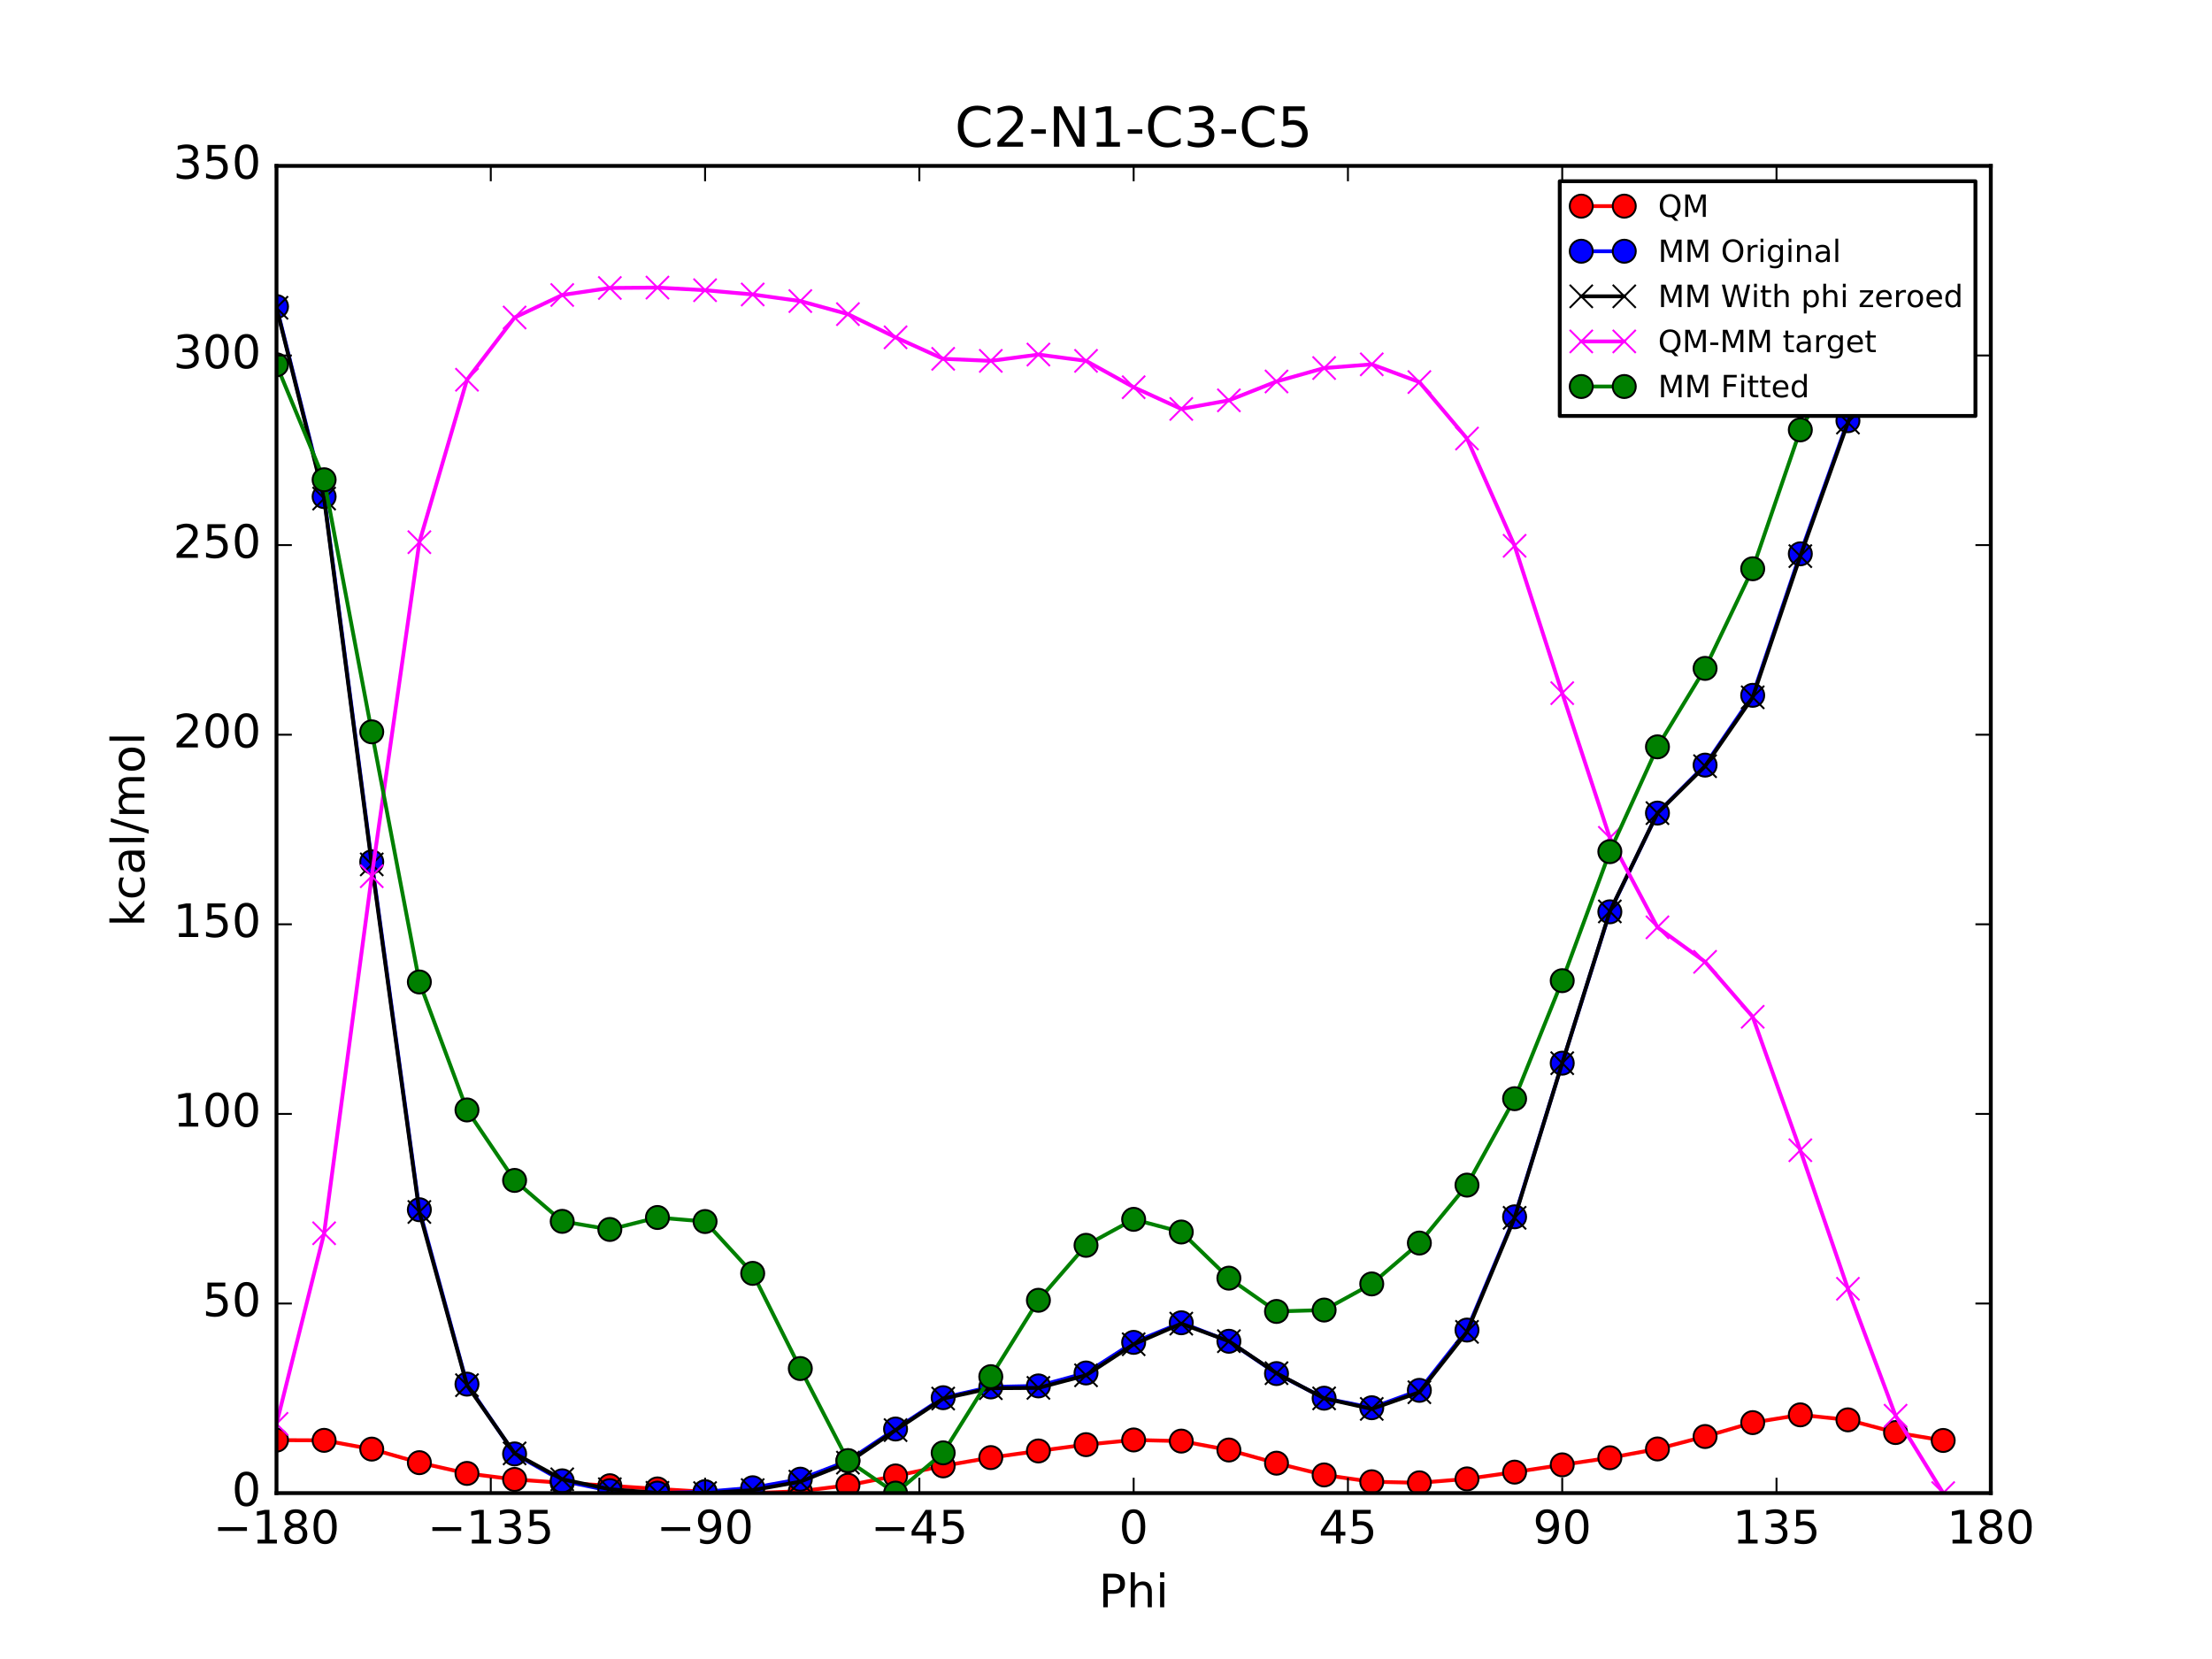 <?xml version="1.0" encoding="utf-8" standalone="no"?>
<!DOCTYPE svg PUBLIC "-//W3C//DTD SVG 1.1//EN"
  "http://www.w3.org/Graphics/SVG/1.1/DTD/svg11.dtd">
<!-- Created with matplotlib (http://matplotlib.org/) -->
<svg height="432pt" version="1.1" viewBox="0 0 576 432" width="576pt" xmlns="http://www.w3.org/2000/svg" xmlns:xlink="http://www.w3.org/1999/xlink">
 <defs>
  <style type="text/css">
*{stroke-linecap:butt;stroke-linejoin:round;stroke-miterlimit:100000;}
  </style>
 </defs>
 <g id="figure_1">
  <g id="patch_1">
   <path d="M 0 432 
L 576 432 
L 576 0 
L 0 0 
z
" style="fill:#ffffff;"/>
  </g>
  <g id="axes_1">
   <g id="patch_2">
    <path d="M 72 388.8 
L 518.4 388.8 
L 518.4 43.2 
L 72 43.2 
z
" style="fill:#ffffff;"/>
   </g>
   <g id="line2d_1">
    <path clip-path="url(#p754407507d)" d="M 72 375.007 
L 84.4 375.064 
L 96.8 377.344 
L 109.2 380.876 
L 121.6 383.676 
L 134 385.238 
L 146.4 386.115 
L 158.8 386.879 
L 171.2 387.712 
L 183.6 388.465 
L 196 388.8 
L 208.4 388.316 
L 220.8 386.763 
L 233.2 384.332 
L 245.6 381.713 
L 258 379.553 
L 270.4 377.826 
L 282.8 376.184 
L 295.2 374.964 
L 307.6 375.257 
L 320 377.58 
L 332.4 381.009 
L 344.8 384.069 
L 357.2 385.847 
L 369.6 386.121 
L 382 385.104 
L 394.4 383.338 
L 406.8 381.446 
L 419.2 379.599 
L 431.6 377.305 
L 444 374.065 
L 456.4 370.448 
L 468.8 368.427 
L 481.2 369.727 
L 493.6 373.032 
L 506 375.094 
" style="fill:none;stroke:#ff0000;stroke-linecap:square;"/>
    <defs>
     <path d="M 0 3 
C 0.796 3 1.559 2.684 2.121 2.121 
C 2.684 1.559 3 0.796 3 0 
C 3 -0.796 2.684 -1.559 2.121 -2.121 
C 1.559 -2.684 0.796 -3 0 -3 
C -0.796 -3 -1.559 -2.684 -2.121 -2.121 
C -2.684 -1.559 -3 -0.796 -3 0 
C -3 0.796 -2.684 1.559 -2.121 2.121 
C -1.559 2.684 -0.796 3 0 3 
z
" id="m6e14878a1c" style="stroke:#000000;stroke-width:0.5;"/>
    </defs>
    <g clip-path="url(#p754407507d)">
     <use style="fill:#ff0000;stroke:#000000;stroke-width:0.5;" x="72" xlink:href="#m6e14878a1c" y="375.007"/>
     <use style="fill:#ff0000;stroke:#000000;stroke-width:0.5;" x="84.4" xlink:href="#m6e14878a1c" y="375.064"/>
     <use style="fill:#ff0000;stroke:#000000;stroke-width:0.5;" x="96.8" xlink:href="#m6e14878a1c" y="377.344"/>
     <use style="fill:#ff0000;stroke:#000000;stroke-width:0.5;" x="109.2" xlink:href="#m6e14878a1c" y="380.876"/>
     <use style="fill:#ff0000;stroke:#000000;stroke-width:0.5;" x="121.6" xlink:href="#m6e14878a1c" y="383.676"/>
     <use style="fill:#ff0000;stroke:#000000;stroke-width:0.5;" x="134" xlink:href="#m6e14878a1c" y="385.238"/>
     <use style="fill:#ff0000;stroke:#000000;stroke-width:0.5;" x="146.4" xlink:href="#m6e14878a1c" y="386.115"/>
     <use style="fill:#ff0000;stroke:#000000;stroke-width:0.5;" x="158.8" xlink:href="#m6e14878a1c" y="386.879"/>
     <use style="fill:#ff0000;stroke:#000000;stroke-width:0.5;" x="171.2" xlink:href="#m6e14878a1c" y="387.712"/>
     <use style="fill:#ff0000;stroke:#000000;stroke-width:0.5;" x="183.6" xlink:href="#m6e14878a1c" y="388.465"/>
     <use style="fill:#ff0000;stroke:#000000;stroke-width:0.5;" x="196" xlink:href="#m6e14878a1c" y="388.8"/>
     <use style="fill:#ff0000;stroke:#000000;stroke-width:0.5;" x="208.4" xlink:href="#m6e14878a1c" y="388.316"/>
     <use style="fill:#ff0000;stroke:#000000;stroke-width:0.5;" x="220.8" xlink:href="#m6e14878a1c" y="386.763"/>
     <use style="fill:#ff0000;stroke:#000000;stroke-width:0.5;" x="233.2" xlink:href="#m6e14878a1c" y="384.332"/>
     <use style="fill:#ff0000;stroke:#000000;stroke-width:0.5;" x="245.6" xlink:href="#m6e14878a1c" y="381.713"/>
     <use style="fill:#ff0000;stroke:#000000;stroke-width:0.5;" x="258" xlink:href="#m6e14878a1c" y="379.553"/>
     <use style="fill:#ff0000;stroke:#000000;stroke-width:0.5;" x="270.4" xlink:href="#m6e14878a1c" y="377.826"/>
     <use style="fill:#ff0000;stroke:#000000;stroke-width:0.5;" x="282.8" xlink:href="#m6e14878a1c" y="376.184"/>
     <use style="fill:#ff0000;stroke:#000000;stroke-width:0.5;" x="295.2" xlink:href="#m6e14878a1c" y="374.964"/>
     <use style="fill:#ff0000;stroke:#000000;stroke-width:0.5;" x="307.6" xlink:href="#m6e14878a1c" y="375.257"/>
     <use style="fill:#ff0000;stroke:#000000;stroke-width:0.5;" x="320" xlink:href="#m6e14878a1c" y="377.58"/>
     <use style="fill:#ff0000;stroke:#000000;stroke-width:0.5;" x="332.4" xlink:href="#m6e14878a1c" y="381.009"/>
     <use style="fill:#ff0000;stroke:#000000;stroke-width:0.5;" x="344.8" xlink:href="#m6e14878a1c" y="384.069"/>
     <use style="fill:#ff0000;stroke:#000000;stroke-width:0.5;" x="357.2" xlink:href="#m6e14878a1c" y="385.847"/>
     <use style="fill:#ff0000;stroke:#000000;stroke-width:0.5;" x="369.6" xlink:href="#m6e14878a1c" y="386.121"/>
     <use style="fill:#ff0000;stroke:#000000;stroke-width:0.5;" x="382" xlink:href="#m6e14878a1c" y="385.104"/>
     <use style="fill:#ff0000;stroke:#000000;stroke-width:0.5;" x="394.4" xlink:href="#m6e14878a1c" y="383.338"/>
     <use style="fill:#ff0000;stroke:#000000;stroke-width:0.5;" x="406.8" xlink:href="#m6e14878a1c" y="381.446"/>
     <use style="fill:#ff0000;stroke:#000000;stroke-width:0.5;" x="419.2" xlink:href="#m6e14878a1c" y="379.599"/>
     <use style="fill:#ff0000;stroke:#000000;stroke-width:0.5;" x="431.6" xlink:href="#m6e14878a1c" y="377.305"/>
     <use style="fill:#ff0000;stroke:#000000;stroke-width:0.5;" x="444" xlink:href="#m6e14878a1c" y="374.065"/>
     <use style="fill:#ff0000;stroke:#000000;stroke-width:0.5;" x="456.4" xlink:href="#m6e14878a1c" y="370.448"/>
     <use style="fill:#ff0000;stroke:#000000;stroke-width:0.5;" x="468.8" xlink:href="#m6e14878a1c" y="368.427"/>
     <use style="fill:#ff0000;stroke:#000000;stroke-width:0.5;" x="481.2" xlink:href="#m6e14878a1c" y="369.727"/>
     <use style="fill:#ff0000;stroke:#000000;stroke-width:0.5;" x="493.6" xlink:href="#m6e14878a1c" y="373.032"/>
     <use style="fill:#ff0000;stroke:#000000;stroke-width:0.5;" x="506" xlink:href="#m6e14878a1c" y="375.094"/>
    </g>
   </g>
   <g id="line2d_2">
    <path clip-path="url(#p754407507d)" d="M 72 79.832 
L 84.4 129.311 
L 96.8 224.425 
L 109.2 315.011 
L 121.6 360.424 
L 134 378.596 
L 146.4 385.603 
L 158.8 388.165 
L 171.2 388.8 
L 183.6 388.465 
L 196 387.408 
L 208.4 385.172 
L 220.8 380.39 
L 233.2 372.111 
L 245.6 363.959 
L 258 361.158 
L 270.4 360.889 
L 282.8 357.521 
L 295.2 349.549 
L 307.6 344.446 
L 320 349.262 
L 332.4 357.676 
L 344.8 364.087 
L 357.2 366.573 
L 369.6 362.044 
L 382 346.346 
L 394.4 316.858 
L 406.8 276.847 
L 419.2 237.433 
L 431.6 211.724 
L 444 199.236 
L 456.4 181.061 
L 468.8 144.215 
L 481.2 109.547 
L 493.6 79.984 
L 506 61.98 
" style="fill:none;stroke:#0000ff;stroke-linecap:square;"/>
    <defs>
     <path d="M 0 3 
C 0.796 3 1.559 2.684 2.121 2.121 
C 2.684 1.559 3 0.796 3 0 
C 3 -0.796 2.684 -1.559 2.121 -2.121 
C 1.559 -2.684 0.796 -3 0 -3 
C -0.796 -3 -1.559 -2.684 -2.121 -2.121 
C -2.684 -1.559 -3 -0.796 -3 0 
C -3 0.796 -2.684 1.559 -2.121 2.121 
C -1.559 2.684 -0.796 3 0 3 
z
" id="me651b94a0f" style="stroke:#000000;stroke-width:0.5;"/>
    </defs>
    <g clip-path="url(#p754407507d)">
     <use style="fill:#0000ff;stroke:#000000;stroke-width:0.5;" x="72" xlink:href="#me651b94a0f" y="79.832"/>
     <use style="fill:#0000ff;stroke:#000000;stroke-width:0.5;" x="84.4" xlink:href="#me651b94a0f" y="129.311"/>
     <use style="fill:#0000ff;stroke:#000000;stroke-width:0.5;" x="96.8" xlink:href="#me651b94a0f" y="224.425"/>
     <use style="fill:#0000ff;stroke:#000000;stroke-width:0.5;" x="109.2" xlink:href="#me651b94a0f" y="315.011"/>
     <use style="fill:#0000ff;stroke:#000000;stroke-width:0.5;" x="121.6" xlink:href="#me651b94a0f" y="360.424"/>
     <use style="fill:#0000ff;stroke:#000000;stroke-width:0.5;" x="134" xlink:href="#me651b94a0f" y="378.596"/>
     <use style="fill:#0000ff;stroke:#000000;stroke-width:0.5;" x="146.4" xlink:href="#me651b94a0f" y="385.603"/>
     <use style="fill:#0000ff;stroke:#000000;stroke-width:0.5;" x="158.8" xlink:href="#me651b94a0f" y="388.165"/>
     <use style="fill:#0000ff;stroke:#000000;stroke-width:0.5;" x="171.2" xlink:href="#me651b94a0f" y="388.8"/>
     <use style="fill:#0000ff;stroke:#000000;stroke-width:0.5;" x="183.6" xlink:href="#me651b94a0f" y="388.465"/>
     <use style="fill:#0000ff;stroke:#000000;stroke-width:0.5;" x="196" xlink:href="#me651b94a0f" y="387.408"/>
     <use style="fill:#0000ff;stroke:#000000;stroke-width:0.5;" x="208.4" xlink:href="#me651b94a0f" y="385.172"/>
     <use style="fill:#0000ff;stroke:#000000;stroke-width:0.5;" x="220.8" xlink:href="#me651b94a0f" y="380.39"/>
     <use style="fill:#0000ff;stroke:#000000;stroke-width:0.5;" x="233.2" xlink:href="#me651b94a0f" y="372.111"/>
     <use style="fill:#0000ff;stroke:#000000;stroke-width:0.5;" x="245.6" xlink:href="#me651b94a0f" y="363.959"/>
     <use style="fill:#0000ff;stroke:#000000;stroke-width:0.5;" x="258" xlink:href="#me651b94a0f" y="361.158"/>
     <use style="fill:#0000ff;stroke:#000000;stroke-width:0.5;" x="270.4" xlink:href="#me651b94a0f" y="360.889"/>
     <use style="fill:#0000ff;stroke:#000000;stroke-width:0.5;" x="282.8" xlink:href="#me651b94a0f" y="357.521"/>
     <use style="fill:#0000ff;stroke:#000000;stroke-width:0.5;" x="295.2" xlink:href="#me651b94a0f" y="349.549"/>
     <use style="fill:#0000ff;stroke:#000000;stroke-width:0.5;" x="307.6" xlink:href="#me651b94a0f" y="344.446"/>
     <use style="fill:#0000ff;stroke:#000000;stroke-width:0.5;" x="320" xlink:href="#me651b94a0f" y="349.262"/>
     <use style="fill:#0000ff;stroke:#000000;stroke-width:0.5;" x="332.4" xlink:href="#me651b94a0f" y="357.676"/>
     <use style="fill:#0000ff;stroke:#000000;stroke-width:0.5;" x="344.8" xlink:href="#me651b94a0f" y="364.087"/>
     <use style="fill:#0000ff;stroke:#000000;stroke-width:0.5;" x="357.2" xlink:href="#me651b94a0f" y="366.573"/>
     <use style="fill:#0000ff;stroke:#000000;stroke-width:0.5;" x="369.6" xlink:href="#me651b94a0f" y="362.044"/>
     <use style="fill:#0000ff;stroke:#000000;stroke-width:0.5;" x="382" xlink:href="#me651b94a0f" y="346.346"/>
     <use style="fill:#0000ff;stroke:#000000;stroke-width:0.5;" x="394.4" xlink:href="#me651b94a0f" y="316.858"/>
     <use style="fill:#0000ff;stroke:#000000;stroke-width:0.5;" x="406.8" xlink:href="#me651b94a0f" y="276.847"/>
     <use style="fill:#0000ff;stroke:#000000;stroke-width:0.5;" x="419.2" xlink:href="#me651b94a0f" y="237.433"/>
     <use style="fill:#0000ff;stroke:#000000;stroke-width:0.5;" x="431.6" xlink:href="#me651b94a0f" y="211.724"/>
     <use style="fill:#0000ff;stroke:#000000;stroke-width:0.5;" x="444" xlink:href="#me651b94a0f" y="199.236"/>
     <use style="fill:#0000ff;stroke:#000000;stroke-width:0.5;" x="456.4" xlink:href="#me651b94a0f" y="181.061"/>
     <use style="fill:#0000ff;stroke:#000000;stroke-width:0.5;" x="468.8" xlink:href="#me651b94a0f" y="144.215"/>
     <use style="fill:#0000ff;stroke:#000000;stroke-width:0.5;" x="481.2" xlink:href="#me651b94a0f" y="109.547"/>
     <use style="fill:#0000ff;stroke:#000000;stroke-width:0.5;" x="493.6" xlink:href="#me651b94a0f" y="79.984"/>
     <use style="fill:#0000ff;stroke:#000000;stroke-width:0.5;" x="506" xlink:href="#me651b94a0f" y="61.98"/>
    </g>
   </g>
   <g id="line2d_3">
    <path clip-path="url(#p754407507d)" d="M 72 80.144 
L 84.4 129.829 
L 96.8 225.086 
L 109.2 315.595 
L 121.6 360.695 
L 134 378.463 
L 146.4 385.203 
L 158.8 387.792 
L 171.2 388.731 
L 183.6 388.8 
L 196 388.024 
L 208.4 385.821 
L 220.8 380.872 
L 233.2 372.396 
L 245.6 364.18 
L 258 361.49 
L 270.4 361.404 
L 282.8 358.122 
L 295.2 350.038 
L 307.6 344.673 
L 320 349.238 
L 332.4 357.576 
L 344.8 364.132 
L 357.2 366.877 
L 369.6 362.534 
L 382 346.817 
L 394.4 317.118 
L 406.8 276.855 
L 419.2 237.33 
L 431.6 211.734 
L 444 199.511 
L 456.4 181.582 
L 468.8 144.813 
L 481.2 110.033 
L 493.6 80.289 
L 506 62.199 
" style="fill:none;stroke:#000000;stroke-linecap:square;"/>
    <defs>
     <path d="M -3 3 
L 3 -3 
M -3 -3 
L 3 3 
" id="m0c61245cff" style="stroke:#000000;stroke-width:0.5;"/>
    </defs>
    <g clip-path="url(#p754407507d)">
     <use style="stroke:#000000;stroke-width:0.5;" x="72" xlink:href="#m0c61245cff" y="80.144"/>
     <use style="stroke:#000000;stroke-width:0.5;" x="84.4" xlink:href="#m0c61245cff" y="129.829"/>
     <use style="stroke:#000000;stroke-width:0.5;" x="96.8" xlink:href="#m0c61245cff" y="225.086"/>
     <use style="stroke:#000000;stroke-width:0.5;" x="109.2" xlink:href="#m0c61245cff" y="315.595"/>
     <use style="stroke:#000000;stroke-width:0.5;" x="121.6" xlink:href="#m0c61245cff" y="360.695"/>
     <use style="stroke:#000000;stroke-width:0.5;" x="134" xlink:href="#m0c61245cff" y="378.463"/>
     <use style="stroke:#000000;stroke-width:0.5;" x="146.4" xlink:href="#m0c61245cff" y="385.203"/>
     <use style="stroke:#000000;stroke-width:0.5;" x="158.8" xlink:href="#m0c61245cff" y="387.792"/>
     <use style="stroke:#000000;stroke-width:0.5;" x="171.2" xlink:href="#m0c61245cff" y="388.731"/>
     <use style="stroke:#000000;stroke-width:0.5;" x="183.6" xlink:href="#m0c61245cff" y="388.8"/>
     <use style="stroke:#000000;stroke-width:0.5;" x="196" xlink:href="#m0c61245cff" y="388.024"/>
     <use style="stroke:#000000;stroke-width:0.5;" x="208.4" xlink:href="#m0c61245cff" y="385.821"/>
     <use style="stroke:#000000;stroke-width:0.5;" x="220.8" xlink:href="#m0c61245cff" y="380.872"/>
     <use style="stroke:#000000;stroke-width:0.5;" x="233.2" xlink:href="#m0c61245cff" y="372.396"/>
     <use style="stroke:#000000;stroke-width:0.5;" x="245.6" xlink:href="#m0c61245cff" y="364.18"/>
     <use style="stroke:#000000;stroke-width:0.5;" x="258" xlink:href="#m0c61245cff" y="361.49"/>
     <use style="stroke:#000000;stroke-width:0.5;" x="270.4" xlink:href="#m0c61245cff" y="361.404"/>
     <use style="stroke:#000000;stroke-width:0.5;" x="282.8" xlink:href="#m0c61245cff" y="358.122"/>
     <use style="stroke:#000000;stroke-width:0.5;" x="295.2" xlink:href="#m0c61245cff" y="350.038"/>
     <use style="stroke:#000000;stroke-width:0.5;" x="307.6" xlink:href="#m0c61245cff" y="344.673"/>
     <use style="stroke:#000000;stroke-width:0.5;" x="320" xlink:href="#m0c61245cff" y="349.238"/>
     <use style="stroke:#000000;stroke-width:0.5;" x="332.4" xlink:href="#m0c61245cff" y="357.576"/>
     <use style="stroke:#000000;stroke-width:0.5;" x="344.8" xlink:href="#m0c61245cff" y="364.132"/>
     <use style="stroke:#000000;stroke-width:0.5;" x="357.2" xlink:href="#m0c61245cff" y="366.877"/>
     <use style="stroke:#000000;stroke-width:0.5;" x="369.6" xlink:href="#m0c61245cff" y="362.534"/>
     <use style="stroke:#000000;stroke-width:0.5;" x="382" xlink:href="#m0c61245cff" y="346.817"/>
     <use style="stroke:#000000;stroke-width:0.5;" x="394.4" xlink:href="#m0c61245cff" y="317.118"/>
     <use style="stroke:#000000;stroke-width:0.5;" x="406.8" xlink:href="#m0c61245cff" y="276.855"/>
     <use style="stroke:#000000;stroke-width:0.5;" x="419.2" xlink:href="#m0c61245cff" y="237.33"/>
     <use style="stroke:#000000;stroke-width:0.5;" x="431.6" xlink:href="#m0c61245cff" y="211.734"/>
     <use style="stroke:#000000;stroke-width:0.5;" x="444" xlink:href="#m0c61245cff" y="199.511"/>
     <use style="stroke:#000000;stroke-width:0.5;" x="456.4" xlink:href="#m0c61245cff" y="181.582"/>
     <use style="stroke:#000000;stroke-width:0.5;" x="468.8" xlink:href="#m0c61245cff" y="144.813"/>
     <use style="stroke:#000000;stroke-width:0.5;" x="481.2" xlink:href="#m0c61245cff" y="110.033"/>
     <use style="stroke:#000000;stroke-width:0.5;" x="493.6" xlink:href="#m0c61245cff" y="80.289"/>
     <use style="stroke:#000000;stroke-width:0.5;" x="506" xlink:href="#m0c61245cff" y="62.199"/>
    </g>
   </g>
   <g id="line2d_4">
    <path clip-path="url(#p754407507d)" d="M 72 370.767 
L 84.4 321.14 
L 96.8 228.163 
L 109.2 141.185 
L 121.6 98.886 
L 134 82.679 
L 146.4 76.817 
L 158.8 74.991 
L 171.2 74.885 
L 183.6 75.57 
L 196 76.681 
L 208.4 78.399 
L 220.8 81.796 
L 233.2 87.841 
L 245.6 93.437 
L 258 93.967 
L 270.4 92.327 
L 282.8 93.967 
L 295.2 100.83 
L 307.6 106.488 
L 320 104.247 
L 332.4 99.337 
L 344.8 95.841 
L 357.2 94.875 
L 369.6 99.491 
L 382 114.192 
L 394.4 142.124 
L 406.8 180.495 
L 419.2 218.173 
L 431.6 241.476 
L 444 250.459 
L 456.4 264.77 
L 468.8 299.519 
L 481.2 335.599 
L 493.6 368.648 
L 506 388.8 
" style="fill:none;stroke:#ff00ff;stroke-linecap:square;"/>
    <defs>
     <path d="M -3 3 
L 3 -3 
M -3 -3 
L 3 3 
" id="m371822cbd4" style="stroke:#ff00ff;stroke-width:0.5;"/>
    </defs>
    <g clip-path="url(#p754407507d)">
     <use style="fill:#ff00ff;stroke:#ff00ff;stroke-width:0.5;" x="72" xlink:href="#m371822cbd4" y="370.767"/>
     <use style="fill:#ff00ff;stroke:#ff00ff;stroke-width:0.5;" x="84.4" xlink:href="#m371822cbd4" y="321.14"/>
     <use style="fill:#ff00ff;stroke:#ff00ff;stroke-width:0.5;" x="96.8" xlink:href="#m371822cbd4" y="228.163"/>
     <use style="fill:#ff00ff;stroke:#ff00ff;stroke-width:0.5;" x="109.2" xlink:href="#m371822cbd4" y="141.185"/>
     <use style="fill:#ff00ff;stroke:#ff00ff;stroke-width:0.5;" x="121.6" xlink:href="#m371822cbd4" y="98.886"/>
     <use style="fill:#ff00ff;stroke:#ff00ff;stroke-width:0.5;" x="134" xlink:href="#m371822cbd4" y="82.679"/>
     <use style="fill:#ff00ff;stroke:#ff00ff;stroke-width:0.5;" x="146.4" xlink:href="#m371822cbd4" y="76.817"/>
     <use style="fill:#ff00ff;stroke:#ff00ff;stroke-width:0.5;" x="158.8" xlink:href="#m371822cbd4" y="74.991"/>
     <use style="fill:#ff00ff;stroke:#ff00ff;stroke-width:0.5;" x="171.2" xlink:href="#m371822cbd4" y="74.885"/>
     <use style="fill:#ff00ff;stroke:#ff00ff;stroke-width:0.5;" x="183.6" xlink:href="#m371822cbd4" y="75.57"/>
     <use style="fill:#ff00ff;stroke:#ff00ff;stroke-width:0.5;" x="196" xlink:href="#m371822cbd4" y="76.681"/>
     <use style="fill:#ff00ff;stroke:#ff00ff;stroke-width:0.5;" x="208.4" xlink:href="#m371822cbd4" y="78.399"/>
     <use style="fill:#ff00ff;stroke:#ff00ff;stroke-width:0.5;" x="220.8" xlink:href="#m371822cbd4" y="81.796"/>
     <use style="fill:#ff00ff;stroke:#ff00ff;stroke-width:0.5;" x="233.2" xlink:href="#m371822cbd4" y="87.841"/>
     <use style="fill:#ff00ff;stroke:#ff00ff;stroke-width:0.5;" x="245.6" xlink:href="#m371822cbd4" y="93.437"/>
     <use style="fill:#ff00ff;stroke:#ff00ff;stroke-width:0.5;" x="258" xlink:href="#m371822cbd4" y="93.967"/>
     <use style="fill:#ff00ff;stroke:#ff00ff;stroke-width:0.5;" x="270.4" xlink:href="#m371822cbd4" y="92.327"/>
     <use style="fill:#ff00ff;stroke:#ff00ff;stroke-width:0.5;" x="282.8" xlink:href="#m371822cbd4" y="93.967"/>
     <use style="fill:#ff00ff;stroke:#ff00ff;stroke-width:0.5;" x="295.2" xlink:href="#m371822cbd4" y="100.83"/>
     <use style="fill:#ff00ff;stroke:#ff00ff;stroke-width:0.5;" x="307.6" xlink:href="#m371822cbd4" y="106.488"/>
     <use style="fill:#ff00ff;stroke:#ff00ff;stroke-width:0.5;" x="320" xlink:href="#m371822cbd4" y="104.247"/>
     <use style="fill:#ff00ff;stroke:#ff00ff;stroke-width:0.5;" x="332.4" xlink:href="#m371822cbd4" y="99.337"/>
     <use style="fill:#ff00ff;stroke:#ff00ff;stroke-width:0.5;" x="344.8" xlink:href="#m371822cbd4" y="95.841"/>
     <use style="fill:#ff00ff;stroke:#ff00ff;stroke-width:0.5;" x="357.2" xlink:href="#m371822cbd4" y="94.875"/>
     <use style="fill:#ff00ff;stroke:#ff00ff;stroke-width:0.5;" x="369.6" xlink:href="#m371822cbd4" y="99.491"/>
     <use style="fill:#ff00ff;stroke:#ff00ff;stroke-width:0.5;" x="382" xlink:href="#m371822cbd4" y="114.192"/>
     <use style="fill:#ff00ff;stroke:#ff00ff;stroke-width:0.5;" x="394.4" xlink:href="#m371822cbd4" y="142.124"/>
     <use style="fill:#ff00ff;stroke:#ff00ff;stroke-width:0.5;" x="406.8" xlink:href="#m371822cbd4" y="180.495"/>
     <use style="fill:#ff00ff;stroke:#ff00ff;stroke-width:0.5;" x="419.2" xlink:href="#m371822cbd4" y="218.173"/>
     <use style="fill:#ff00ff;stroke:#ff00ff;stroke-width:0.5;" x="431.6" xlink:href="#m371822cbd4" y="241.476"/>
     <use style="fill:#ff00ff;stroke:#ff00ff;stroke-width:0.5;" x="444" xlink:href="#m371822cbd4" y="250.459"/>
     <use style="fill:#ff00ff;stroke:#ff00ff;stroke-width:0.5;" x="456.4" xlink:href="#m371822cbd4" y="264.77"/>
     <use style="fill:#ff00ff;stroke:#ff00ff;stroke-width:0.5;" x="468.8" xlink:href="#m371822cbd4" y="299.519"/>
     <use style="fill:#ff00ff;stroke:#ff00ff;stroke-width:0.5;" x="481.2" xlink:href="#m371822cbd4" y="335.599"/>
     <use style="fill:#ff00ff;stroke:#ff00ff;stroke-width:0.5;" x="493.6" xlink:href="#m371822cbd4" y="368.648"/>
     <use style="fill:#ff00ff;stroke:#ff00ff;stroke-width:0.5;" x="506" xlink:href="#m371822cbd4" y="388.8"/>
    </g>
   </g>
   <g id="line2d_5">
    <path clip-path="url(#p754407507d)" d="M 72 94.986 
L 84.4 124.926 
L 96.8 190.569 
L 109.2 255.703 
L 121.6 289.032 
L 134 307.378 
L 146.4 318.038 
L 158.8 320.148 
L 171.2 317.032 
L 183.6 318.084 
L 196 331.581 
L 208.4 356.365 
L 220.8 380.338 
L 233.2 388.8 
L 245.6 378.322 
L 258 358.48 
L 270.4 338.59 
L 282.8 324.281 
L 295.2 317.514 
L 307.6 320.813 
L 320 332.831 
L 332.4 341.497 
L 344.8 341.134 
L 357.2 334.332 
L 369.6 323.688 
L 382 308.6 
L 394.4 286.1 
L 406.8 255.366 
L 419.2 221.773 
L 431.6 194.478 
L 444 174.05 
L 456.4 148.106 
L 468.8 111.939 
L 481.2 90.174 
L 493.6 80.723 
L 506 78.018 
" style="fill:none;stroke:#008000;stroke-linecap:square;"/>
    <defs>
     <path d="M 0 3 
C 0.796 3 1.559 2.684 2.121 2.121 
C 2.684 1.559 3 0.796 3 0 
C 3 -0.796 2.684 -1.559 2.121 -2.121 
C 1.559 -2.684 0.796 -3 0 -3 
C -0.796 -3 -1.559 -2.684 -2.121 -2.121 
C -2.684 -1.559 -3 -0.796 -3 0 
C -3 0.796 -2.684 1.559 -2.121 2.121 
C -1.559 2.684 -0.796 3 0 3 
z
" id="m4eed50d491" style="stroke:#000000;stroke-width:0.5;"/>
    </defs>
    <g clip-path="url(#p754407507d)">
     <use style="fill:#008000;stroke:#000000;stroke-width:0.5;" x="72" xlink:href="#m4eed50d491" y="94.986"/>
     <use style="fill:#008000;stroke:#000000;stroke-width:0.5;" x="84.4" xlink:href="#m4eed50d491" y="124.926"/>
     <use style="fill:#008000;stroke:#000000;stroke-width:0.5;" x="96.8" xlink:href="#m4eed50d491" y="190.569"/>
     <use style="fill:#008000;stroke:#000000;stroke-width:0.5;" x="109.2" xlink:href="#m4eed50d491" y="255.703"/>
     <use style="fill:#008000;stroke:#000000;stroke-width:0.5;" x="121.6" xlink:href="#m4eed50d491" y="289.032"/>
     <use style="fill:#008000;stroke:#000000;stroke-width:0.5;" x="134" xlink:href="#m4eed50d491" y="307.378"/>
     <use style="fill:#008000;stroke:#000000;stroke-width:0.5;" x="146.4" xlink:href="#m4eed50d491" y="318.038"/>
     <use style="fill:#008000;stroke:#000000;stroke-width:0.5;" x="158.8" xlink:href="#m4eed50d491" y="320.148"/>
     <use style="fill:#008000;stroke:#000000;stroke-width:0.5;" x="171.2" xlink:href="#m4eed50d491" y="317.032"/>
     <use style="fill:#008000;stroke:#000000;stroke-width:0.5;" x="183.6" xlink:href="#m4eed50d491" y="318.084"/>
     <use style="fill:#008000;stroke:#000000;stroke-width:0.5;" x="196" xlink:href="#m4eed50d491" y="331.581"/>
     <use style="fill:#008000;stroke:#000000;stroke-width:0.5;" x="208.4" xlink:href="#m4eed50d491" y="356.365"/>
     <use style="fill:#008000;stroke:#000000;stroke-width:0.5;" x="220.8" xlink:href="#m4eed50d491" y="380.338"/>
     <use style="fill:#008000;stroke:#000000;stroke-width:0.5;" x="233.2" xlink:href="#m4eed50d491" y="388.8"/>
     <use style="fill:#008000;stroke:#000000;stroke-width:0.5;" x="245.6" xlink:href="#m4eed50d491" y="378.322"/>
     <use style="fill:#008000;stroke:#000000;stroke-width:0.5;" x="258" xlink:href="#m4eed50d491" y="358.48"/>
     <use style="fill:#008000;stroke:#000000;stroke-width:0.5;" x="270.4" xlink:href="#m4eed50d491" y="338.59"/>
     <use style="fill:#008000;stroke:#000000;stroke-width:0.5;" x="282.8" xlink:href="#m4eed50d491" y="324.281"/>
     <use style="fill:#008000;stroke:#000000;stroke-width:0.5;" x="295.2" xlink:href="#m4eed50d491" y="317.514"/>
     <use style="fill:#008000;stroke:#000000;stroke-width:0.5;" x="307.6" xlink:href="#m4eed50d491" y="320.813"/>
     <use style="fill:#008000;stroke:#000000;stroke-width:0.5;" x="320" xlink:href="#m4eed50d491" y="332.831"/>
     <use style="fill:#008000;stroke:#000000;stroke-width:0.5;" x="332.4" xlink:href="#m4eed50d491" y="341.497"/>
     <use style="fill:#008000;stroke:#000000;stroke-width:0.5;" x="344.8" xlink:href="#m4eed50d491" y="341.134"/>
     <use style="fill:#008000;stroke:#000000;stroke-width:0.5;" x="357.2" xlink:href="#m4eed50d491" y="334.332"/>
     <use style="fill:#008000;stroke:#000000;stroke-width:0.5;" x="369.6" xlink:href="#m4eed50d491" y="323.688"/>
     <use style="fill:#008000;stroke:#000000;stroke-width:0.5;" x="382" xlink:href="#m4eed50d491" y="308.6"/>
     <use style="fill:#008000;stroke:#000000;stroke-width:0.5;" x="394.4" xlink:href="#m4eed50d491" y="286.1"/>
     <use style="fill:#008000;stroke:#000000;stroke-width:0.5;" x="406.8" xlink:href="#m4eed50d491" y="255.366"/>
     <use style="fill:#008000;stroke:#000000;stroke-width:0.5;" x="419.2" xlink:href="#m4eed50d491" y="221.773"/>
     <use style="fill:#008000;stroke:#000000;stroke-width:0.5;" x="431.6" xlink:href="#m4eed50d491" y="194.478"/>
     <use style="fill:#008000;stroke:#000000;stroke-width:0.5;" x="444" xlink:href="#m4eed50d491" y="174.05"/>
     <use style="fill:#008000;stroke:#000000;stroke-width:0.5;" x="456.4" xlink:href="#m4eed50d491" y="148.106"/>
     <use style="fill:#008000;stroke:#000000;stroke-width:0.5;" x="468.8" xlink:href="#m4eed50d491" y="111.939"/>
     <use style="fill:#008000;stroke:#000000;stroke-width:0.5;" x="481.2" xlink:href="#m4eed50d491" y="90.174"/>
     <use style="fill:#008000;stroke:#000000;stroke-width:0.5;" x="493.6" xlink:href="#m4eed50d491" y="80.723"/>
     <use style="fill:#008000;stroke:#000000;stroke-width:0.5;" x="506" xlink:href="#m4eed50d491" y="78.018"/>
    </g>
   </g>
   <g id="patch_3">
    <path d="M 72 388.8 
L 72 43.2 
" style="fill:none;stroke:#000000;stroke-linecap:square;stroke-linejoin:miter;"/>
   </g>
   <g id="patch_4">
    <path d="M 72 43.2 
L 518.4 43.2 
" style="fill:none;stroke:#000000;stroke-linecap:square;stroke-linejoin:miter;"/>
   </g>
   <g id="patch_5">
    <path d="M 518.4 388.8 
L 518.4 43.2 
" style="fill:none;stroke:#000000;stroke-linecap:square;stroke-linejoin:miter;"/>
   </g>
   <g id="patch_6">
    <path d="M 72 388.8 
L 518.4 388.8 
" style="fill:none;stroke:#000000;stroke-linecap:square;stroke-linejoin:miter;"/>
   </g>
   <g id="matplotlib.axis_1">
    <g id="xtick_1">
     <g id="line2d_6">
      <defs>
       <path d="M 0 0 
L 0 -4 
" id="m997741e8ab" style="stroke:#000000;stroke-width:0.5;"/>
      </defs>
      <g>
       <use style="stroke:#000000;stroke-width:0.5;" x="72.0" xlink:href="#m997741e8ab" y="388.8"/>
      </g>
     </g>
     <g id="line2d_7">
      <defs>
       <path d="M 0 0 
L 0 4 
" id="m1aee686f12" style="stroke:#000000;stroke-width:0.5;"/>
      </defs>
      <g>
       <use style="stroke:#000000;stroke-width:0.5;" x="72.0" xlink:href="#m1aee686f12" y="43.2"/>
      </g>
     </g>
     <g id="text_1">
      <!-- −180 -->
      <defs>
       <path d="M 12.406 8.297 
L 28.516 8.297 
L 28.516 63.922 
L 10.984 60.406 
L 10.984 69.391 
L 28.422 72.906 
L 38.281 72.906 
L 38.281 8.297 
L 54.391 8.297 
L 54.391 0 
L 12.406 0 
z
" id="BitstreamVeraSans-Roman-31"/>
       <path d="M 31.781 34.625 
Q 24.75 34.625 20.719 30.859 
Q 16.703 27.094 16.703 20.516 
Q 16.703 13.922 20.719 10.156 
Q 24.75 6.391 31.781 6.391 
Q 38.812 6.391 42.859 10.172 
Q 46.922 13.969 46.922 20.516 
Q 46.922 27.094 42.891 30.859 
Q 38.875 34.625 31.781 34.625 
M 21.922 38.812 
Q 15.578 40.375 12.031 44.719 
Q 8.5 49.078 8.5 55.328 
Q 8.5 64.062 14.719 69.141 
Q 20.953 74.219 31.781 74.219 
Q 42.672 74.219 48.875 69.141 
Q 55.078 64.062 55.078 55.328 
Q 55.078 49.078 51.531 44.719 
Q 48 40.375 41.703 38.812 
Q 48.828 37.156 52.797 32.312 
Q 56.781 27.484 56.781 20.516 
Q 56.781 9.906 50.312 4.234 
Q 43.844 -1.422 31.781 -1.422 
Q 19.734 -1.422 13.25 4.234 
Q 6.781 9.906 6.781 20.516 
Q 6.781 27.484 10.781 32.312 
Q 14.797 37.156 21.922 38.812 
M 18.312 54.391 
Q 18.312 48.734 21.844 45.562 
Q 25.391 42.391 31.781 42.391 
Q 38.141 42.391 41.719 45.562 
Q 45.312 48.734 45.312 54.391 
Q 45.312 60.062 41.719 63.234 
Q 38.141 66.406 31.781 66.406 
Q 25.391 66.406 21.844 63.234 
Q 18.312 60.062 18.312 54.391 
" id="BitstreamVeraSans-Roman-38"/>
       <path d="M 10.594 35.5 
L 73.188 35.5 
L 73.188 27.203 
L 10.594 27.203 
z
" id="BitstreamVeraSans-Roman-2212"/>
       <path d="M 31.781 66.406 
Q 24.172 66.406 20.328 58.906 
Q 16.5 51.422 16.5 36.375 
Q 16.5 21.391 20.328 13.891 
Q 24.172 6.391 31.781 6.391 
Q 39.453 6.391 43.281 13.891 
Q 47.125 21.391 47.125 36.375 
Q 47.125 51.422 43.281 58.906 
Q 39.453 66.406 31.781 66.406 
M 31.781 74.219 
Q 44.047 74.219 50.516 64.516 
Q 56.984 54.828 56.984 36.375 
Q 56.984 17.969 50.516 8.266 
Q 44.047 -1.422 31.781 -1.422 
Q 19.531 -1.422 13.062 8.266 
Q 6.594 17.969 6.594 36.375 
Q 6.594 54.828 13.062 64.516 
Q 19.531 74.219 31.781 74.219 
" id="BitstreamVeraSans-Roman-30"/>
      </defs>
      <g transform="translate(55.52 401.918)scale(0.12 -0.12)">
       <use xlink:href="#BitstreamVeraSans-Roman-2212"/>
       <use x="83.789" xlink:href="#BitstreamVeraSans-Roman-31"/>
       <use x="147.412" xlink:href="#BitstreamVeraSans-Roman-38"/>
       <use x="211.035" xlink:href="#BitstreamVeraSans-Roman-30"/>
      </g>
     </g>
    </g>
    <g id="xtick_2">
     <g id="line2d_8">
      <g>
       <use style="stroke:#000000;stroke-width:0.5;" x="127.8" xlink:href="#m997741e8ab" y="388.8"/>
      </g>
     </g>
     <g id="line2d_9">
      <g>
       <use style="stroke:#000000;stroke-width:0.5;" x="127.8" xlink:href="#m1aee686f12" y="43.2"/>
      </g>
     </g>
     <g id="text_2">
      <!-- −135 -->
      <defs>
       <path d="M 10.797 72.906 
L 49.516 72.906 
L 49.516 64.594 
L 19.828 64.594 
L 19.828 46.734 
Q 21.969 47.469 24.109 47.828 
Q 26.266 48.188 28.422 48.188 
Q 40.625 48.188 47.75 41.5 
Q 54.891 34.812 54.891 23.391 
Q 54.891 11.625 47.562 5.094 
Q 40.234 -1.422 26.906 -1.422 
Q 22.312 -1.422 17.547 -0.641 
Q 12.797 0.141 7.719 1.703 
L 7.719 11.625 
Q 12.109 9.234 16.797 8.062 
Q 21.484 6.891 26.703 6.891 
Q 35.156 6.891 40.078 11.328 
Q 45.016 15.766 45.016 23.391 
Q 45.016 31 40.078 35.438 
Q 35.156 39.891 26.703 39.891 
Q 22.75 39.891 18.812 39.016 
Q 14.891 38.141 10.797 36.281 
z
" id="BitstreamVeraSans-Roman-35"/>
       <path d="M 40.578 39.312 
Q 47.656 37.797 51.625 33 
Q 55.609 28.219 55.609 21.188 
Q 55.609 10.406 48.188 4.484 
Q 40.766 -1.422 27.094 -1.422 
Q 22.516 -1.422 17.656 -0.516 
Q 12.797 0.391 7.625 2.203 
L 7.625 11.719 
Q 11.719 9.328 16.594 8.109 
Q 21.484 6.891 26.812 6.891 
Q 36.078 6.891 40.938 10.547 
Q 45.797 14.203 45.797 21.188 
Q 45.797 27.641 41.281 31.266 
Q 36.766 34.906 28.719 34.906 
L 20.219 34.906 
L 20.219 43.016 
L 29.109 43.016 
Q 36.375 43.016 40.234 45.922 
Q 44.094 48.828 44.094 54.297 
Q 44.094 59.906 40.109 62.906 
Q 36.141 65.922 28.719 65.922 
Q 24.656 65.922 20.016 65.031 
Q 15.375 64.156 9.812 62.312 
L 9.812 71.094 
Q 15.438 72.656 20.344 73.438 
Q 25.25 74.219 29.594 74.219 
Q 40.828 74.219 47.359 69.109 
Q 53.906 64.016 53.906 55.328 
Q 53.906 49.266 50.438 45.094 
Q 46.969 40.922 40.578 39.312 
" id="BitstreamVeraSans-Roman-33"/>
      </defs>
      <g transform="translate(111.32 401.918)scale(0.12 -0.12)">
       <use xlink:href="#BitstreamVeraSans-Roman-2212"/>
       <use x="83.789" xlink:href="#BitstreamVeraSans-Roman-31"/>
       <use x="147.412" xlink:href="#BitstreamVeraSans-Roman-33"/>
       <use x="211.035" xlink:href="#BitstreamVeraSans-Roman-35"/>
      </g>
     </g>
    </g>
    <g id="xtick_3">
     <g id="line2d_10">
      <g>
       <use style="stroke:#000000;stroke-width:0.5;" x="183.6" xlink:href="#m997741e8ab" y="388.8"/>
      </g>
     </g>
     <g id="line2d_11">
      <g>
       <use style="stroke:#000000;stroke-width:0.5;" x="183.6" xlink:href="#m1aee686f12" y="43.2"/>
      </g>
     </g>
     <g id="text_3">
      <!-- −90 -->
      <defs>
       <path d="M 10.984 1.516 
L 10.984 10.5 
Q 14.703 8.734 18.5 7.812 
Q 22.312 6.891 25.984 6.891 
Q 35.75 6.891 40.891 13.453 
Q 46.047 20.016 46.781 33.406 
Q 43.953 29.203 39.594 26.953 
Q 35.25 24.703 29.984 24.703 
Q 19.047 24.703 12.672 31.312 
Q 6.297 37.938 6.297 49.422 
Q 6.297 60.641 12.938 67.422 
Q 19.578 74.219 30.609 74.219 
Q 43.266 74.219 49.922 64.516 
Q 56.594 54.828 56.594 36.375 
Q 56.594 19.141 48.406 8.859 
Q 40.234 -1.422 26.422 -1.422 
Q 22.703 -1.422 18.891 -0.688 
Q 15.094 0.047 10.984 1.516 
M 30.609 32.422 
Q 37.25 32.422 41.125 36.953 
Q 45.016 41.5 45.016 49.422 
Q 45.016 57.281 41.125 61.844 
Q 37.25 66.406 30.609 66.406 
Q 23.969 66.406 20.094 61.844 
Q 16.219 57.281 16.219 49.422 
Q 16.219 41.5 20.094 36.953 
Q 23.969 32.422 30.609 32.422 
" id="BitstreamVeraSans-Roman-39"/>
      </defs>
      <g transform="translate(170.937 401.918)scale(0.12 -0.12)">
       <use xlink:href="#BitstreamVeraSans-Roman-2212"/>
       <use x="83.789" xlink:href="#BitstreamVeraSans-Roman-39"/>
       <use x="147.412" xlink:href="#BitstreamVeraSans-Roman-30"/>
      </g>
     </g>
    </g>
    <g id="xtick_4">
     <g id="line2d_12">
      <g>
       <use style="stroke:#000000;stroke-width:0.5;" x="239.4" xlink:href="#m997741e8ab" y="388.8"/>
      </g>
     </g>
     <g id="line2d_13">
      <g>
       <use style="stroke:#000000;stroke-width:0.5;" x="239.4" xlink:href="#m1aee686f12" y="43.2"/>
      </g>
     </g>
     <g id="text_4">
      <!-- −45 -->
      <defs>
       <path d="M 37.797 64.312 
L 12.891 25.391 
L 37.797 25.391 
z
M 35.203 72.906 
L 47.609 72.906 
L 47.609 25.391 
L 58.016 25.391 
L 58.016 17.188 
L 47.609 17.188 
L 47.609 0 
L 37.797 0 
L 37.797 17.188 
L 4.891 17.188 
L 4.891 26.703 
z
" id="BitstreamVeraSans-Roman-34"/>
      </defs>
      <g transform="translate(226.737 401.918)scale(0.12 -0.12)">
       <use xlink:href="#BitstreamVeraSans-Roman-2212"/>
       <use x="83.789" xlink:href="#BitstreamVeraSans-Roman-34"/>
       <use x="147.412" xlink:href="#BitstreamVeraSans-Roman-35"/>
      </g>
     </g>
    </g>
    <g id="xtick_5">
     <g id="line2d_14">
      <g>
       <use style="stroke:#000000;stroke-width:0.5;" x="295.2" xlink:href="#m997741e8ab" y="388.8"/>
      </g>
     </g>
     <g id="line2d_15">
      <g>
       <use style="stroke:#000000;stroke-width:0.5;" x="295.2" xlink:href="#m1aee686f12" y="43.2"/>
      </g>
     </g>
     <g id="text_5">
      <!-- 0 -->
      <g transform="translate(291.382 401.918)scale(0.12 -0.12)">
       <use xlink:href="#BitstreamVeraSans-Roman-30"/>
      </g>
     </g>
    </g>
    <g id="xtick_6">
     <g id="line2d_16">
      <g>
       <use style="stroke:#000000;stroke-width:0.5;" x="351.0" xlink:href="#m997741e8ab" y="388.8"/>
      </g>
     </g>
     <g id="line2d_17">
      <g>
       <use style="stroke:#000000;stroke-width:0.5;" x="351.0" xlink:href="#m1aee686f12" y="43.2"/>
      </g>
     </g>
     <g id="text_6">
      <!-- 45 -->
      <g transform="translate(343.365 401.918)scale(0.12 -0.12)">
       <use xlink:href="#BitstreamVeraSans-Roman-34"/>
       <use x="63.623" xlink:href="#BitstreamVeraSans-Roman-35"/>
      </g>
     </g>
    </g>
    <g id="xtick_7">
     <g id="line2d_18">
      <g>
       <use style="stroke:#000000;stroke-width:0.5;" x="406.8" xlink:href="#m997741e8ab" y="388.8"/>
      </g>
     </g>
     <g id="line2d_19">
      <g>
       <use style="stroke:#000000;stroke-width:0.5;" x="406.8" xlink:href="#m1aee686f12" y="43.2"/>
      </g>
     </g>
     <g id="text_7">
      <!-- 90 -->
      <g transform="translate(399.165 401.918)scale(0.12 -0.12)">
       <use xlink:href="#BitstreamVeraSans-Roman-39"/>
       <use x="63.623" xlink:href="#BitstreamVeraSans-Roman-30"/>
      </g>
     </g>
    </g>
    <g id="xtick_8">
     <g id="line2d_20">
      <g>
       <use style="stroke:#000000;stroke-width:0.5;" x="462.6" xlink:href="#m997741e8ab" y="388.8"/>
      </g>
     </g>
     <g id="line2d_21">
      <g>
       <use style="stroke:#000000;stroke-width:0.5;" x="462.6" xlink:href="#m1aee686f12" y="43.2"/>
      </g>
     </g>
     <g id="text_8">
      <!-- 135 -->
      <g transform="translate(451.147 401.918)scale(0.12 -0.12)">
       <use xlink:href="#BitstreamVeraSans-Roman-31"/>
       <use x="63.623" xlink:href="#BitstreamVeraSans-Roman-33"/>
       <use x="127.246" xlink:href="#BitstreamVeraSans-Roman-35"/>
      </g>
     </g>
    </g>
    <g id="xtick_9">
     <g id="line2d_22">
      <g>
       <use style="stroke:#000000;stroke-width:0.5;" x="518.4" xlink:href="#m997741e8ab" y="388.8"/>
      </g>
     </g>
     <g id="line2d_23">
      <g>
       <use style="stroke:#000000;stroke-width:0.5;" x="518.4" xlink:href="#m1aee686f12" y="43.2"/>
      </g>
     </g>
     <g id="text_9">
      <!-- 180 -->
      <g transform="translate(506.947 401.918)scale(0.12 -0.12)">
       <use xlink:href="#BitstreamVeraSans-Roman-31"/>
       <use x="63.623" xlink:href="#BitstreamVeraSans-Roman-38"/>
       <use x="127.246" xlink:href="#BitstreamVeraSans-Roman-30"/>
      </g>
     </g>
    </g>
    <g id="text_10">
     <!-- Phi -->
     <defs>
      <path d="M 9.422 54.688 
L 18.406 54.688 
L 18.406 0 
L 9.422 0 
z
M 9.422 75.984 
L 18.406 75.984 
L 18.406 64.594 
L 9.422 64.594 
z
" id="BitstreamVeraSans-Roman-69"/>
      <path d="M 54.891 33.016 
L 54.891 0 
L 45.906 0 
L 45.906 32.719 
Q 45.906 40.484 42.875 44.328 
Q 39.844 48.188 33.797 48.188 
Q 26.516 48.188 22.312 43.547 
Q 18.109 38.922 18.109 30.906 
L 18.109 0 
L 9.078 0 
L 9.078 75.984 
L 18.109 75.984 
L 18.109 46.188 
Q 21.344 51.125 25.703 53.562 
Q 30.078 56 35.797 56 
Q 45.219 56 50.047 50.172 
Q 54.891 44.344 54.891 33.016 
" id="BitstreamVeraSans-Roman-68"/>
      <path d="M 19.672 64.797 
L 19.672 37.406 
L 32.078 37.406 
Q 38.969 37.406 42.719 40.969 
Q 46.484 44.531 46.484 51.125 
Q 46.484 57.672 42.719 61.234 
Q 38.969 64.797 32.078 64.797 
z
M 9.812 72.906 
L 32.078 72.906 
Q 44.344 72.906 50.609 67.359 
Q 56.891 61.812 56.891 51.125 
Q 56.891 40.328 50.609 34.812 
Q 44.344 29.297 32.078 29.297 
L 19.672 29.297 
L 19.672 0 
L 9.812 0 
z
" id="BitstreamVeraSans-Roman-50"/>
     </defs>
     <g transform="translate(286.113 418.532)scale(0.12 -0.12)">
      <use xlink:href="#BitstreamVeraSans-Roman-50"/>
      <use x="60.303" xlink:href="#BitstreamVeraSans-Roman-68"/>
      <use x="123.682" xlink:href="#BitstreamVeraSans-Roman-69"/>
     </g>
    </g>
   </g>
   <g id="matplotlib.axis_2">
    <g id="ytick_1">
     <g id="line2d_24">
      <defs>
       <path d="M 0 0 
L 4 0 
" id="m97a6f73767" style="stroke:#000000;stroke-width:0.5;"/>
      </defs>
      <g>
       <use style="stroke:#000000;stroke-width:0.5;" x="72.0" xlink:href="#m97a6f73767" y="388.8"/>
      </g>
     </g>
     <g id="line2d_25">
      <defs>
       <path d="M 0 0 
L -4 0 
" id="m171ee27f41" style="stroke:#000000;stroke-width:0.5;"/>
      </defs>
      <g>
       <use style="stroke:#000000;stroke-width:0.5;" x="518.4" xlink:href="#m171ee27f41" y="388.8"/>
      </g>
     </g>
     <g id="text_11">
      <!-- 0 -->
      <g transform="translate(60.365 392.111)scale(0.12 -0.12)">
       <use xlink:href="#BitstreamVeraSans-Roman-30"/>
      </g>
     </g>
    </g>
    <g id="ytick_2">
     <g id="line2d_26">
      <g>
       <use style="stroke:#000000;stroke-width:0.5;" x="72.0" xlink:href="#m97a6f73767" y="339.429"/>
      </g>
     </g>
     <g id="line2d_27">
      <g>
       <use style="stroke:#000000;stroke-width:0.5;" x="518.4" xlink:href="#m171ee27f41" y="339.429"/>
      </g>
     </g>
     <g id="text_12">
      <!-- 50 -->
      <g transform="translate(52.73 342.74)scale(0.12 -0.12)">
       <use xlink:href="#BitstreamVeraSans-Roman-35"/>
       <use x="63.623" xlink:href="#BitstreamVeraSans-Roman-30"/>
      </g>
     </g>
    </g>
    <g id="ytick_3">
     <g id="line2d_28">
      <g>
       <use style="stroke:#000000;stroke-width:0.5;" x="72.0" xlink:href="#m97a6f73767" y="290.057"/>
      </g>
     </g>
     <g id="line2d_29">
      <g>
       <use style="stroke:#000000;stroke-width:0.5;" x="518.4" xlink:href="#m171ee27f41" y="290.057"/>
      </g>
     </g>
     <g id="text_13">
      <!-- 100 -->
      <g transform="translate(45.095 293.368)scale(0.12 -0.12)">
       <use xlink:href="#BitstreamVeraSans-Roman-31"/>
       <use x="63.623" xlink:href="#BitstreamVeraSans-Roman-30"/>
       <use x="127.246" xlink:href="#BitstreamVeraSans-Roman-30"/>
      </g>
     </g>
    </g>
    <g id="ytick_4">
     <g id="line2d_30">
      <g>
       <use style="stroke:#000000;stroke-width:0.5;" x="72.0" xlink:href="#m97a6f73767" y="240.686"/>
      </g>
     </g>
     <g id="line2d_31">
      <g>
       <use style="stroke:#000000;stroke-width:0.5;" x="518.4" xlink:href="#m171ee27f41" y="240.686"/>
      </g>
     </g>
     <g id="text_14">
      <!-- 150 -->
      <g transform="translate(45.095 243.997)scale(0.12 -0.12)">
       <use xlink:href="#BitstreamVeraSans-Roman-31"/>
       <use x="63.623" xlink:href="#BitstreamVeraSans-Roman-35"/>
       <use x="127.246" xlink:href="#BitstreamVeraSans-Roman-30"/>
      </g>
     </g>
    </g>
    <g id="ytick_5">
     <g id="line2d_32">
      <g>
       <use style="stroke:#000000;stroke-width:0.5;" x="72.0" xlink:href="#m97a6f73767" y="191.314"/>
      </g>
     </g>
     <g id="line2d_33">
      <g>
       <use style="stroke:#000000;stroke-width:0.5;" x="518.4" xlink:href="#m171ee27f41" y="191.314"/>
      </g>
     </g>
     <g id="text_15">
      <!-- 200 -->
      <defs>
       <path d="M 19.188 8.297 
L 53.609 8.297 
L 53.609 0 
L 7.328 0 
L 7.328 8.297 
Q 12.938 14.109 22.625 23.891 
Q 32.328 33.688 34.812 36.531 
Q 39.547 41.844 41.422 45.531 
Q 43.312 49.219 43.312 52.781 
Q 43.312 58.594 39.234 62.25 
Q 35.156 65.922 28.609 65.922 
Q 23.969 65.922 18.812 64.312 
Q 13.672 62.703 7.812 59.422 
L 7.812 69.391 
Q 13.766 71.781 18.938 73 
Q 24.125 74.219 28.422 74.219 
Q 39.75 74.219 46.484 68.547 
Q 53.219 62.891 53.219 53.422 
Q 53.219 48.922 51.531 44.891 
Q 49.859 40.875 45.406 35.406 
Q 44.188 33.984 37.641 27.219 
Q 31.109 20.453 19.188 8.297 
" id="BitstreamVeraSans-Roman-32"/>
      </defs>
      <g transform="translate(45.095 194.626)scale(0.12 -0.12)">
       <use xlink:href="#BitstreamVeraSans-Roman-32"/>
       <use x="63.623" xlink:href="#BitstreamVeraSans-Roman-30"/>
       <use x="127.246" xlink:href="#BitstreamVeraSans-Roman-30"/>
      </g>
     </g>
    </g>
    <g id="ytick_6">
     <g id="line2d_34">
      <g>
       <use style="stroke:#000000;stroke-width:0.5;" x="72.0" xlink:href="#m97a6f73767" y="141.943"/>
      </g>
     </g>
     <g id="line2d_35">
      <g>
       <use style="stroke:#000000;stroke-width:0.5;" x="518.4" xlink:href="#m171ee27f41" y="141.943"/>
      </g>
     </g>
     <g id="text_16">
      <!-- 250 -->
      <g transform="translate(45.095 145.254)scale(0.12 -0.12)">
       <use xlink:href="#BitstreamVeraSans-Roman-32"/>
       <use x="63.623" xlink:href="#BitstreamVeraSans-Roman-35"/>
       <use x="127.246" xlink:href="#BitstreamVeraSans-Roman-30"/>
      </g>
     </g>
    </g>
    <g id="ytick_7">
     <g id="line2d_36">
      <g>
       <use style="stroke:#000000;stroke-width:0.5;" x="72.0" xlink:href="#m97a6f73767" y="92.571"/>
      </g>
     </g>
     <g id="line2d_37">
      <g>
       <use style="stroke:#000000;stroke-width:0.5;" x="518.4" xlink:href="#m171ee27f41" y="92.571"/>
      </g>
     </g>
     <g id="text_17">
      <!-- 300 -->
      <g transform="translate(45.095 95.883)scale(0.12 -0.12)">
       <use xlink:href="#BitstreamVeraSans-Roman-33"/>
       <use x="63.623" xlink:href="#BitstreamVeraSans-Roman-30"/>
       <use x="127.246" xlink:href="#BitstreamVeraSans-Roman-30"/>
      </g>
     </g>
    </g>
    <g id="ytick_8">
     <g id="line2d_38">
      <g>
       <use style="stroke:#000000;stroke-width:0.5;" x="72.0" xlink:href="#m97a6f73767" y="43.2"/>
      </g>
     </g>
     <g id="line2d_39">
      <g>
       <use style="stroke:#000000;stroke-width:0.5;" x="518.4" xlink:href="#m171ee27f41" y="43.2"/>
      </g>
     </g>
     <g id="text_18">
      <!-- 350 -->
      <g transform="translate(45.095 46.511)scale(0.12 -0.12)">
       <use xlink:href="#BitstreamVeraSans-Roman-33"/>
       <use x="63.623" xlink:href="#BitstreamVeraSans-Roman-35"/>
       <use x="127.246" xlink:href="#BitstreamVeraSans-Roman-30"/>
      </g>
     </g>
    </g>
    <g id="text_19">
     <!-- kcal/mol -->
     <defs>
      <path d="M 52 44.188 
Q 55.375 50.25 60.062 53.125 
Q 64.75 56 71.094 56 
Q 79.641 56 84.281 50.016 
Q 88.922 44.047 88.922 33.016 
L 88.922 0 
L 79.891 0 
L 79.891 32.719 
Q 79.891 40.578 77.094 44.375 
Q 74.312 48.188 68.609 48.188 
Q 61.625 48.188 57.562 43.547 
Q 53.516 38.922 53.516 30.906 
L 53.516 0 
L 44.484 0 
L 44.484 32.719 
Q 44.484 40.625 41.703 44.406 
Q 38.922 48.188 33.109 48.188 
Q 26.219 48.188 22.156 43.531 
Q 18.109 38.875 18.109 30.906 
L 18.109 0 
L 9.078 0 
L 9.078 54.688 
L 18.109 54.688 
L 18.109 46.188 
Q 21.188 51.219 25.484 53.609 
Q 29.781 56 35.688 56 
Q 41.656 56 45.828 52.969 
Q 50 49.953 52 44.188 
" id="BitstreamVeraSans-Roman-6d"/>
      <path d="M 34.281 27.484 
Q 23.391 27.484 19.188 25 
Q 14.984 22.516 14.984 16.5 
Q 14.984 11.719 18.141 8.906 
Q 21.297 6.109 26.703 6.109 
Q 34.188 6.109 38.703 11.406 
Q 43.219 16.703 43.219 25.484 
L 43.219 27.484 
z
M 52.203 31.203 
L 52.203 0 
L 43.219 0 
L 43.219 8.297 
Q 40.141 3.328 35.547 0.953 
Q 30.953 -1.422 24.312 -1.422 
Q 15.922 -1.422 10.953 3.297 
Q 6 8.016 6 15.922 
Q 6 25.141 12.172 29.828 
Q 18.359 34.516 30.609 34.516 
L 43.219 34.516 
L 43.219 35.406 
Q 43.219 41.609 39.141 45 
Q 35.062 48.391 27.688 48.391 
Q 23 48.391 18.547 47.266 
Q 14.109 46.141 10.016 43.891 
L 10.016 52.203 
Q 14.938 54.109 19.578 55.047 
Q 24.219 56 28.609 56 
Q 40.484 56 46.344 49.844 
Q 52.203 43.703 52.203 31.203 
" id="BitstreamVeraSans-Roman-61"/>
      <path d="M 9.078 75.984 
L 18.109 75.984 
L 18.109 31.109 
L 44.922 54.688 
L 56.391 54.688 
L 27.391 29.109 
L 57.625 0 
L 45.906 0 
L 18.109 26.703 
L 18.109 0 
L 9.078 0 
z
" id="BitstreamVeraSans-Roman-6b"/>
      <path d="M 9.422 75.984 
L 18.406 75.984 
L 18.406 0 
L 9.422 0 
z
" id="BitstreamVeraSans-Roman-6c"/>
      <path d="M 30.609 48.391 
Q 23.391 48.391 19.188 42.75 
Q 14.984 37.109 14.984 27.297 
Q 14.984 17.484 19.156 11.844 
Q 23.344 6.203 30.609 6.203 
Q 37.797 6.203 41.984 11.859 
Q 46.188 17.531 46.188 27.297 
Q 46.188 37.016 41.984 42.703 
Q 37.797 48.391 30.609 48.391 
M 30.609 56 
Q 42.328 56 49.016 48.375 
Q 55.719 40.766 55.719 27.297 
Q 55.719 13.875 49.016 6.219 
Q 42.328 -1.422 30.609 -1.422 
Q 18.844 -1.422 12.172 6.219 
Q 5.516 13.875 5.516 27.297 
Q 5.516 40.766 12.172 48.375 
Q 18.844 56 30.609 56 
" id="BitstreamVeraSans-Roman-6f"/>
      <path d="M 48.781 52.594 
L 48.781 44.188 
Q 44.969 46.297 41.141 47.344 
Q 37.312 48.391 33.406 48.391 
Q 24.656 48.391 19.812 42.844 
Q 14.984 37.312 14.984 27.297 
Q 14.984 17.281 19.812 11.734 
Q 24.656 6.203 33.406 6.203 
Q 37.312 6.203 41.141 7.25 
Q 44.969 8.297 48.781 10.406 
L 48.781 2.094 
Q 45.016 0.344 40.984 -0.531 
Q 36.969 -1.422 32.422 -1.422 
Q 20.062 -1.422 12.781 6.344 
Q 5.516 14.109 5.516 27.297 
Q 5.516 40.672 12.859 48.328 
Q 20.219 56 33.016 56 
Q 37.156 56 41.109 55.141 
Q 45.062 54.297 48.781 52.594 
" id="BitstreamVeraSans-Roman-63"/>
      <path d="M 25.391 72.906 
L 33.688 72.906 
L 8.297 -9.281 
L 0 -9.281 
z
" id="BitstreamVeraSans-Roman-2f"/>
     </defs>
     <g transform="translate(37.599 241.321)rotate(-90.0)scale(0.12 -0.12)">
      <use xlink:href="#BitstreamVeraSans-Roman-6b"/>
      <use x="57.91" xlink:href="#BitstreamVeraSans-Roman-63"/>
      <use x="112.891" xlink:href="#BitstreamVeraSans-Roman-61"/>
      <use x="174.17" xlink:href="#BitstreamVeraSans-Roman-6c"/>
      <use x="201.953" xlink:href="#BitstreamVeraSans-Roman-2f"/>
      <use x="235.645" xlink:href="#BitstreamVeraSans-Roman-6d"/>
      <use x="333.057" xlink:href="#BitstreamVeraSans-Roman-6f"/>
      <use x="394.238" xlink:href="#BitstreamVeraSans-Roman-6c"/>
     </g>
    </g>
   </g>
   <g id="text_20">
    <!-- C2-N1-C3-C5 -->
    <defs>
     <path d="M 64.406 67.281 
L 64.406 56.891 
Q 59.422 61.531 53.781 63.812 
Q 48.141 66.109 41.797 66.109 
Q 29.297 66.109 22.656 58.469 
Q 16.016 50.828 16.016 36.375 
Q 16.016 21.969 22.656 14.328 
Q 29.297 6.688 41.797 6.688 
Q 48.141 6.688 53.781 8.984 
Q 59.422 11.281 64.406 15.922 
L 64.406 5.609 
Q 59.234 2.094 53.438 0.328 
Q 47.656 -1.422 41.219 -1.422 
Q 24.656 -1.422 15.125 8.703 
Q 5.609 18.844 5.609 36.375 
Q 5.609 53.953 15.125 64.078 
Q 24.656 74.219 41.219 74.219 
Q 47.75 74.219 53.531 72.484 
Q 59.328 70.75 64.406 67.281 
" id="BitstreamVeraSans-Roman-43"/>
     <path d="M 9.812 72.906 
L 23.094 72.906 
L 55.422 11.922 
L 55.422 72.906 
L 64.984 72.906 
L 64.984 0 
L 51.703 0 
L 19.391 60.984 
L 19.391 0 
L 9.812 0 
z
" id="BitstreamVeraSans-Roman-4e"/>
     <path d="M 4.891 31.391 
L 31.203 31.391 
L 31.203 23.391 
L 4.891 23.391 
z
" id="BitstreamVeraSans-Roman-2d"/>
    </defs>
    <g transform="translate(248.614 38.2)scale(0.144 -0.144)">
     <use xlink:href="#BitstreamVeraSans-Roman-43"/>
     <use x="69.824" xlink:href="#BitstreamVeraSans-Roman-32"/>
     <use x="133.447" xlink:href="#BitstreamVeraSans-Roman-2d"/>
     <use x="169.531" xlink:href="#BitstreamVeraSans-Roman-4e"/>
     <use x="244.336" xlink:href="#BitstreamVeraSans-Roman-31"/>
     <use x="307.959" xlink:href="#BitstreamVeraSans-Roman-2d"/>
     <use x="344.043" xlink:href="#BitstreamVeraSans-Roman-43"/>
     <use x="413.867" xlink:href="#BitstreamVeraSans-Roman-33"/>
     <use x="477.49" xlink:href="#BitstreamVeraSans-Roman-2d"/>
     <use x="513.574" xlink:href="#BitstreamVeraSans-Roman-43"/>
     <use x="583.398" xlink:href="#BitstreamVeraSans-Roman-35"/>
    </g>
   </g>
   <g id="legend_1">
    <g id="patch_7">
     <path d="M 406.156 108.312 
L 514.4 108.312 
L 514.4 47.2 
L 406.156 47.2 
z
" style="fill:#ffffff;stroke:#000000;stroke-linejoin:miter;"/>
    </g>
    <g id="line2d_40">
     <path d="M 411.756 53.679 
L 422.956 53.679 
" style="fill:none;stroke:#ff0000;stroke-linecap:square;"/>
    </g>
    <g id="line2d_41">
     <g>
      <use style="fill:#ff0000;stroke:#000000;stroke-width:0.5;" x="411.756" xlink:href="#m6e14878a1c" y="53.679"/>
      <use style="fill:#ff0000;stroke:#000000;stroke-width:0.5;" x="422.956" xlink:href="#m6e14878a1c" y="53.679"/>
     </g>
    </g>
    <g id="text_21">
     <!-- QM -->
     <defs>
      <path d="M 39.406 66.219 
Q 28.656 66.219 22.328 58.203 
Q 16.016 50.203 16.016 36.375 
Q 16.016 22.609 22.328 14.594 
Q 28.656 6.594 39.406 6.594 
Q 50.141 6.594 56.422 14.594 
Q 62.703 22.609 62.703 36.375 
Q 62.703 50.203 56.422 58.203 
Q 50.141 66.219 39.406 66.219 
M 53.219 1.312 
L 66.219 -12.891 
L 54.297 -12.891 
L 43.5 -1.219 
Q 41.891 -1.312 41.031 -1.359 
Q 40.188 -1.422 39.406 -1.422 
Q 24.031 -1.422 14.812 8.859 
Q 5.609 19.141 5.609 36.375 
Q 5.609 53.656 14.812 63.938 
Q 24.031 74.219 39.406 74.219 
Q 54.734 74.219 63.906 63.938 
Q 73.094 53.656 73.094 36.375 
Q 73.094 23.688 67.984 14.641 
Q 62.891 5.609 53.219 1.312 
" id="BitstreamVeraSans-Roman-51"/>
      <path d="M 9.812 72.906 
L 24.516 72.906 
L 43.109 23.297 
L 61.812 72.906 
L 76.516 72.906 
L 76.516 0 
L 66.891 0 
L 66.891 64.016 
L 48.094 14.016 
L 38.188 14.016 
L 19.391 64.016 
L 19.391 0 
L 9.812 0 
z
" id="BitstreamVeraSans-Roman-4d"/>
     </defs>
     <g transform="translate(431.756 56.479)scale(0.08 -0.08)">
      <use xlink:href="#BitstreamVeraSans-Roman-51"/>
      <use x="78.711" xlink:href="#BitstreamVeraSans-Roman-4d"/>
     </g>
    </g>
    <g id="line2d_42">
     <path d="M 411.756 65.421 
L 422.956 65.421 
" style="fill:none;stroke:#0000ff;stroke-linecap:square;"/>
    </g>
    <g id="line2d_43">
     <g>
      <use style="fill:#0000ff;stroke:#000000;stroke-width:0.5;" x="411.756" xlink:href="#me651b94a0f" y="65.421"/>
      <use style="fill:#0000ff;stroke:#000000;stroke-width:0.5;" x="422.956" xlink:href="#me651b94a0f" y="65.421"/>
     </g>
    </g>
    <g id="text_22">
     <!-- MM Original -->
     <defs>
      <path d="M 39.406 66.219 
Q 28.656 66.219 22.328 58.203 
Q 16.016 50.203 16.016 36.375 
Q 16.016 22.609 22.328 14.594 
Q 28.656 6.594 39.406 6.594 
Q 50.141 6.594 56.422 14.594 
Q 62.703 22.609 62.703 36.375 
Q 62.703 50.203 56.422 58.203 
Q 50.141 66.219 39.406 66.219 
M 39.406 74.219 
Q 54.734 74.219 63.906 63.938 
Q 73.094 53.656 73.094 36.375 
Q 73.094 19.141 63.906 8.859 
Q 54.734 -1.422 39.406 -1.422 
Q 24.031 -1.422 14.812 8.828 
Q 5.609 19.094 5.609 36.375 
Q 5.609 53.656 14.812 63.938 
Q 24.031 74.219 39.406 74.219 
" id="BitstreamVeraSans-Roman-4f"/>
      <path id="BitstreamVeraSans-Roman-20"/>
      <path d="M 41.109 46.297 
Q 39.594 47.172 37.812 47.578 
Q 36.031 48 33.891 48 
Q 26.266 48 22.188 43.047 
Q 18.109 38.094 18.109 28.812 
L 18.109 0 
L 9.078 0 
L 9.078 54.688 
L 18.109 54.688 
L 18.109 46.188 
Q 20.953 51.172 25.484 53.578 
Q 30.031 56 36.531 56 
Q 37.453 56 38.578 55.875 
Q 39.703 55.766 41.062 55.516 
z
" id="BitstreamVeraSans-Roman-72"/>
      <path d="M 54.891 33.016 
L 54.891 0 
L 45.906 0 
L 45.906 32.719 
Q 45.906 40.484 42.875 44.328 
Q 39.844 48.188 33.797 48.188 
Q 26.516 48.188 22.312 43.547 
Q 18.109 38.922 18.109 30.906 
L 18.109 0 
L 9.078 0 
L 9.078 54.688 
L 18.109 54.688 
L 18.109 46.188 
Q 21.344 51.125 25.703 53.562 
Q 30.078 56 35.797 56 
Q 45.219 56 50.047 50.172 
Q 54.891 44.344 54.891 33.016 
" id="BitstreamVeraSans-Roman-6e"/>
      <path d="M 45.406 27.984 
Q 45.406 37.75 41.375 43.109 
Q 37.359 48.484 30.078 48.484 
Q 22.859 48.484 18.828 43.109 
Q 14.797 37.75 14.797 27.984 
Q 14.797 18.266 18.828 12.891 
Q 22.859 7.516 30.078 7.516 
Q 37.359 7.516 41.375 12.891 
Q 45.406 18.266 45.406 27.984 
M 54.391 6.781 
Q 54.391 -7.172 48.188 -13.984 
Q 42 -20.797 29.203 -20.797 
Q 24.469 -20.797 20.266 -20.094 
Q 16.062 -19.391 12.109 -17.922 
L 12.109 -9.188 
Q 16.062 -11.328 19.922 -12.344 
Q 23.781 -13.375 27.781 -13.375 
Q 36.625 -13.375 41.016 -8.766 
Q 45.406 -4.156 45.406 5.172 
L 45.406 9.625 
Q 42.625 4.781 38.281 2.391 
Q 33.938 0 27.875 0 
Q 17.828 0 11.672 7.656 
Q 5.516 15.328 5.516 27.984 
Q 5.516 40.672 11.672 48.328 
Q 17.828 56 27.875 56 
Q 33.938 56 38.281 53.609 
Q 42.625 51.219 45.406 46.391 
L 45.406 54.688 
L 54.391 54.688 
z
" id="BitstreamVeraSans-Roman-67"/>
     </defs>
     <g transform="translate(431.756 68.221)scale(0.08 -0.08)">
      <use xlink:href="#BitstreamVeraSans-Roman-4d"/>
      <use x="86.279" xlink:href="#BitstreamVeraSans-Roman-4d"/>
      <use x="172.559" xlink:href="#BitstreamVeraSans-Roman-20"/>
      <use x="204.346" xlink:href="#BitstreamVeraSans-Roman-4f"/>
      <use x="283.057" xlink:href="#BitstreamVeraSans-Roman-72"/>
      <use x="324.17" xlink:href="#BitstreamVeraSans-Roman-69"/>
      <use x="351.953" xlink:href="#BitstreamVeraSans-Roman-67"/>
      <use x="415.43" xlink:href="#BitstreamVeraSans-Roman-69"/>
      <use x="443.213" xlink:href="#BitstreamVeraSans-Roman-6e"/>
      <use x="506.592" xlink:href="#BitstreamVeraSans-Roman-61"/>
      <use x="567.871" xlink:href="#BitstreamVeraSans-Roman-6c"/>
     </g>
    </g>
    <g id="line2d_44">
     <path d="M 411.756 77.164 
L 422.956 77.164 
" style="fill:none;stroke:#000000;stroke-linecap:square;"/>
    </g>
    <g id="line2d_45">
     <g>
      <use style="stroke:#000000;stroke-width:0.5;" x="411.756" xlink:href="#m0c61245cff" y="77.164"/>
      <use style="stroke:#000000;stroke-width:0.5;" x="422.956" xlink:href="#m0c61245cff" y="77.164"/>
     </g>
    </g>
    <g id="text_23">
     <!-- MM With phi zeroed -->
     <defs>
      <path d="M 56.203 29.594 
L 56.203 25.203 
L 14.891 25.203 
Q 15.484 15.922 20.484 11.062 
Q 25.484 6.203 34.422 6.203 
Q 39.594 6.203 44.453 7.469 
Q 49.312 8.734 54.109 11.281 
L 54.109 2.781 
Q 49.266 0.734 44.188 -0.344 
Q 39.109 -1.422 33.891 -1.422 
Q 20.797 -1.422 13.156 6.188 
Q 5.516 13.812 5.516 26.812 
Q 5.516 40.234 12.766 48.109 
Q 20.016 56 32.328 56 
Q 43.359 56 49.781 48.891 
Q 56.203 41.797 56.203 29.594 
M 47.219 32.234 
Q 47.125 39.594 43.094 43.984 
Q 39.062 48.391 32.422 48.391 
Q 24.906 48.391 20.391 44.141 
Q 15.875 39.891 15.188 32.172 
z
" id="BitstreamVeraSans-Roman-65"/>
      <path d="M 5.516 54.688 
L 48.188 54.688 
L 48.188 46.484 
L 14.406 7.172 
L 48.188 7.172 
L 48.188 0 
L 4.297 0 
L 4.297 8.203 
L 38.094 47.516 
L 5.516 47.516 
z
" id="BitstreamVeraSans-Roman-7a"/>
      <path d="M 18.109 8.203 
L 18.109 -20.797 
L 9.078 -20.797 
L 9.078 54.688 
L 18.109 54.688 
L 18.109 46.391 
Q 20.953 51.266 25.266 53.625 
Q 29.594 56 35.594 56 
Q 45.562 56 51.781 48.094 
Q 58.016 40.188 58.016 27.297 
Q 58.016 14.406 51.781 6.484 
Q 45.562 -1.422 35.594 -1.422 
Q 29.594 -1.422 25.266 0.953 
Q 20.953 3.328 18.109 8.203 
M 48.688 27.297 
Q 48.688 37.203 44.609 42.844 
Q 40.531 48.484 33.406 48.484 
Q 26.266 48.484 22.188 42.844 
Q 18.109 37.203 18.109 27.297 
Q 18.109 17.391 22.188 11.75 
Q 26.266 6.109 33.406 6.109 
Q 40.531 6.109 44.609 11.75 
Q 48.688 17.391 48.688 27.297 
" id="BitstreamVeraSans-Roman-70"/>
      <path d="M 45.406 46.391 
L 45.406 75.984 
L 54.391 75.984 
L 54.391 0 
L 45.406 0 
L 45.406 8.203 
Q 42.578 3.328 38.25 0.953 
Q 33.938 -1.422 27.875 -1.422 
Q 17.969 -1.422 11.734 6.484 
Q 5.516 14.406 5.516 27.297 
Q 5.516 40.188 11.734 48.094 
Q 17.969 56 27.875 56 
Q 33.938 56 38.25 53.625 
Q 42.578 51.266 45.406 46.391 
M 14.797 27.297 
Q 14.797 17.391 18.875 11.75 
Q 22.953 6.109 30.078 6.109 
Q 37.203 6.109 41.297 11.75 
Q 45.406 17.391 45.406 27.297 
Q 45.406 37.203 41.297 42.844 
Q 37.203 48.484 30.078 48.484 
Q 22.953 48.484 18.875 42.844 
Q 14.797 37.203 14.797 27.297 
" id="BitstreamVeraSans-Roman-64"/>
      <path d="M 18.312 70.219 
L 18.312 54.688 
L 36.812 54.688 
L 36.812 47.703 
L 18.312 47.703 
L 18.312 18.016 
Q 18.312 11.328 20.141 9.422 
Q 21.969 7.516 27.594 7.516 
L 36.812 7.516 
L 36.812 0 
L 27.594 0 
Q 17.188 0 13.234 3.875 
Q 9.281 7.766 9.281 18.016 
L 9.281 47.703 
L 2.688 47.703 
L 2.688 54.688 
L 9.281 54.688 
L 9.281 70.219 
z
" id="BitstreamVeraSans-Roman-74"/>
      <path d="M 3.328 72.906 
L 13.281 72.906 
L 28.609 11.281 
L 43.891 72.906 
L 54.984 72.906 
L 70.312 11.281 
L 85.594 72.906 
L 95.609 72.906 
L 77.297 0 
L 64.891 0 
L 49.516 63.281 
L 33.984 0 
L 21.578 0 
z
" id="BitstreamVeraSans-Roman-57"/>
     </defs>
     <g transform="translate(431.756 79.964)scale(0.08 -0.08)">
      <use xlink:href="#BitstreamVeraSans-Roman-4d"/>
      <use x="86.279" xlink:href="#BitstreamVeraSans-Roman-4d"/>
      <use x="172.559" xlink:href="#BitstreamVeraSans-Roman-20"/>
      <use x="204.346" xlink:href="#BitstreamVeraSans-Roman-57"/>
      <use x="303.191" xlink:href="#BitstreamVeraSans-Roman-69"/>
      <use x="330.975" xlink:href="#BitstreamVeraSans-Roman-74"/>
      <use x="370.184" xlink:href="#BitstreamVeraSans-Roman-68"/>
      <use x="433.562" xlink:href="#BitstreamVeraSans-Roman-20"/>
      <use x="465.35" xlink:href="#BitstreamVeraSans-Roman-70"/>
      <use x="528.826" xlink:href="#BitstreamVeraSans-Roman-68"/>
      <use x="592.205" xlink:href="#BitstreamVeraSans-Roman-69"/>
      <use x="619.988" xlink:href="#BitstreamVeraSans-Roman-20"/>
      <use x="651.775" xlink:href="#BitstreamVeraSans-Roman-7a"/>
      <use x="704.266" xlink:href="#BitstreamVeraSans-Roman-65"/>
      <use x="765.789" xlink:href="#BitstreamVeraSans-Roman-72"/>
      <use x="806.871" xlink:href="#BitstreamVeraSans-Roman-6f"/>
      <use x="868.053" xlink:href="#BitstreamVeraSans-Roman-65"/>
      <use x="929.576" xlink:href="#BitstreamVeraSans-Roman-64"/>
     </g>
    </g>
    <g id="line2d_46">
     <path d="M 411.756 88.906 
L 422.956 88.906 
" style="fill:none;stroke:#ff00ff;stroke-linecap:square;"/>
    </g>
    <g id="line2d_47">
     <g>
      <use style="fill:#ff00ff;stroke:#ff00ff;stroke-width:0.5;" x="411.756" xlink:href="#m371822cbd4" y="88.906"/>
      <use style="fill:#ff00ff;stroke:#ff00ff;stroke-width:0.5;" x="422.956" xlink:href="#m371822cbd4" y="88.906"/>
     </g>
    </g>
    <g id="text_24">
     <!-- QM-MM target -->
     <g transform="translate(431.756 91.706)scale(0.08 -0.08)">
      <use xlink:href="#BitstreamVeraSans-Roman-51"/>
      <use x="78.711" xlink:href="#BitstreamVeraSans-Roman-4d"/>
      <use x="164.99" xlink:href="#BitstreamVeraSans-Roman-2d"/>
      <use x="201.074" xlink:href="#BitstreamVeraSans-Roman-4d"/>
      <use x="287.354" xlink:href="#BitstreamVeraSans-Roman-4d"/>
      <use x="373.633" xlink:href="#BitstreamVeraSans-Roman-20"/>
      <use x="405.42" xlink:href="#BitstreamVeraSans-Roman-74"/>
      <use x="444.629" xlink:href="#BitstreamVeraSans-Roman-61"/>
      <use x="505.908" xlink:href="#BitstreamVeraSans-Roman-72"/>
      <use x="547.006" xlink:href="#BitstreamVeraSans-Roman-67"/>
      <use x="610.482" xlink:href="#BitstreamVeraSans-Roman-65"/>
      <use x="672.006" xlink:href="#BitstreamVeraSans-Roman-74"/>
     </g>
    </g>
    <g id="line2d_48">
     <path d="M 411.756 100.649 
L 422.956 100.649 
" style="fill:none;stroke:#008000;stroke-linecap:square;"/>
    </g>
    <g id="line2d_49">
     <g>
      <use style="fill:#008000;stroke:#000000;stroke-width:0.5;" x="411.756" xlink:href="#m4eed50d491" y="100.649"/>
      <use style="fill:#008000;stroke:#000000;stroke-width:0.5;" x="422.956" xlink:href="#m4eed50d491" y="100.649"/>
     </g>
    </g>
    <g id="text_25">
     <!-- MM Fitted -->
     <defs>
      <path d="M 9.812 72.906 
L 51.703 72.906 
L 51.703 64.594 
L 19.672 64.594 
L 19.672 43.109 
L 48.578 43.109 
L 48.578 34.812 
L 19.672 34.812 
L 19.672 0 
L 9.812 0 
z
" id="BitstreamVeraSans-Roman-46"/>
     </defs>
     <g transform="translate(431.756 103.449)scale(0.08 -0.08)">
      <use xlink:href="#BitstreamVeraSans-Roman-4d"/>
      <use x="86.279" xlink:href="#BitstreamVeraSans-Roman-4d"/>
      <use x="172.559" xlink:href="#BitstreamVeraSans-Roman-20"/>
      <use x="204.346" xlink:href="#BitstreamVeraSans-Roman-46"/>
      <use x="261.756" xlink:href="#BitstreamVeraSans-Roman-69"/>
      <use x="289.539" xlink:href="#BitstreamVeraSans-Roman-74"/>
      <use x="328.748" xlink:href="#BitstreamVeraSans-Roman-74"/>
      <use x="367.957" xlink:href="#BitstreamVeraSans-Roman-65"/>
      <use x="429.48" xlink:href="#BitstreamVeraSans-Roman-64"/>
     </g>
    </g>
   </g>
  </g>
 </g>
 <defs>
  <clipPath id="p754407507d">
   <rect height="345.6" width="446.4" x="72.0" y="43.2"/>
  </clipPath>
 </defs>
</svg>
